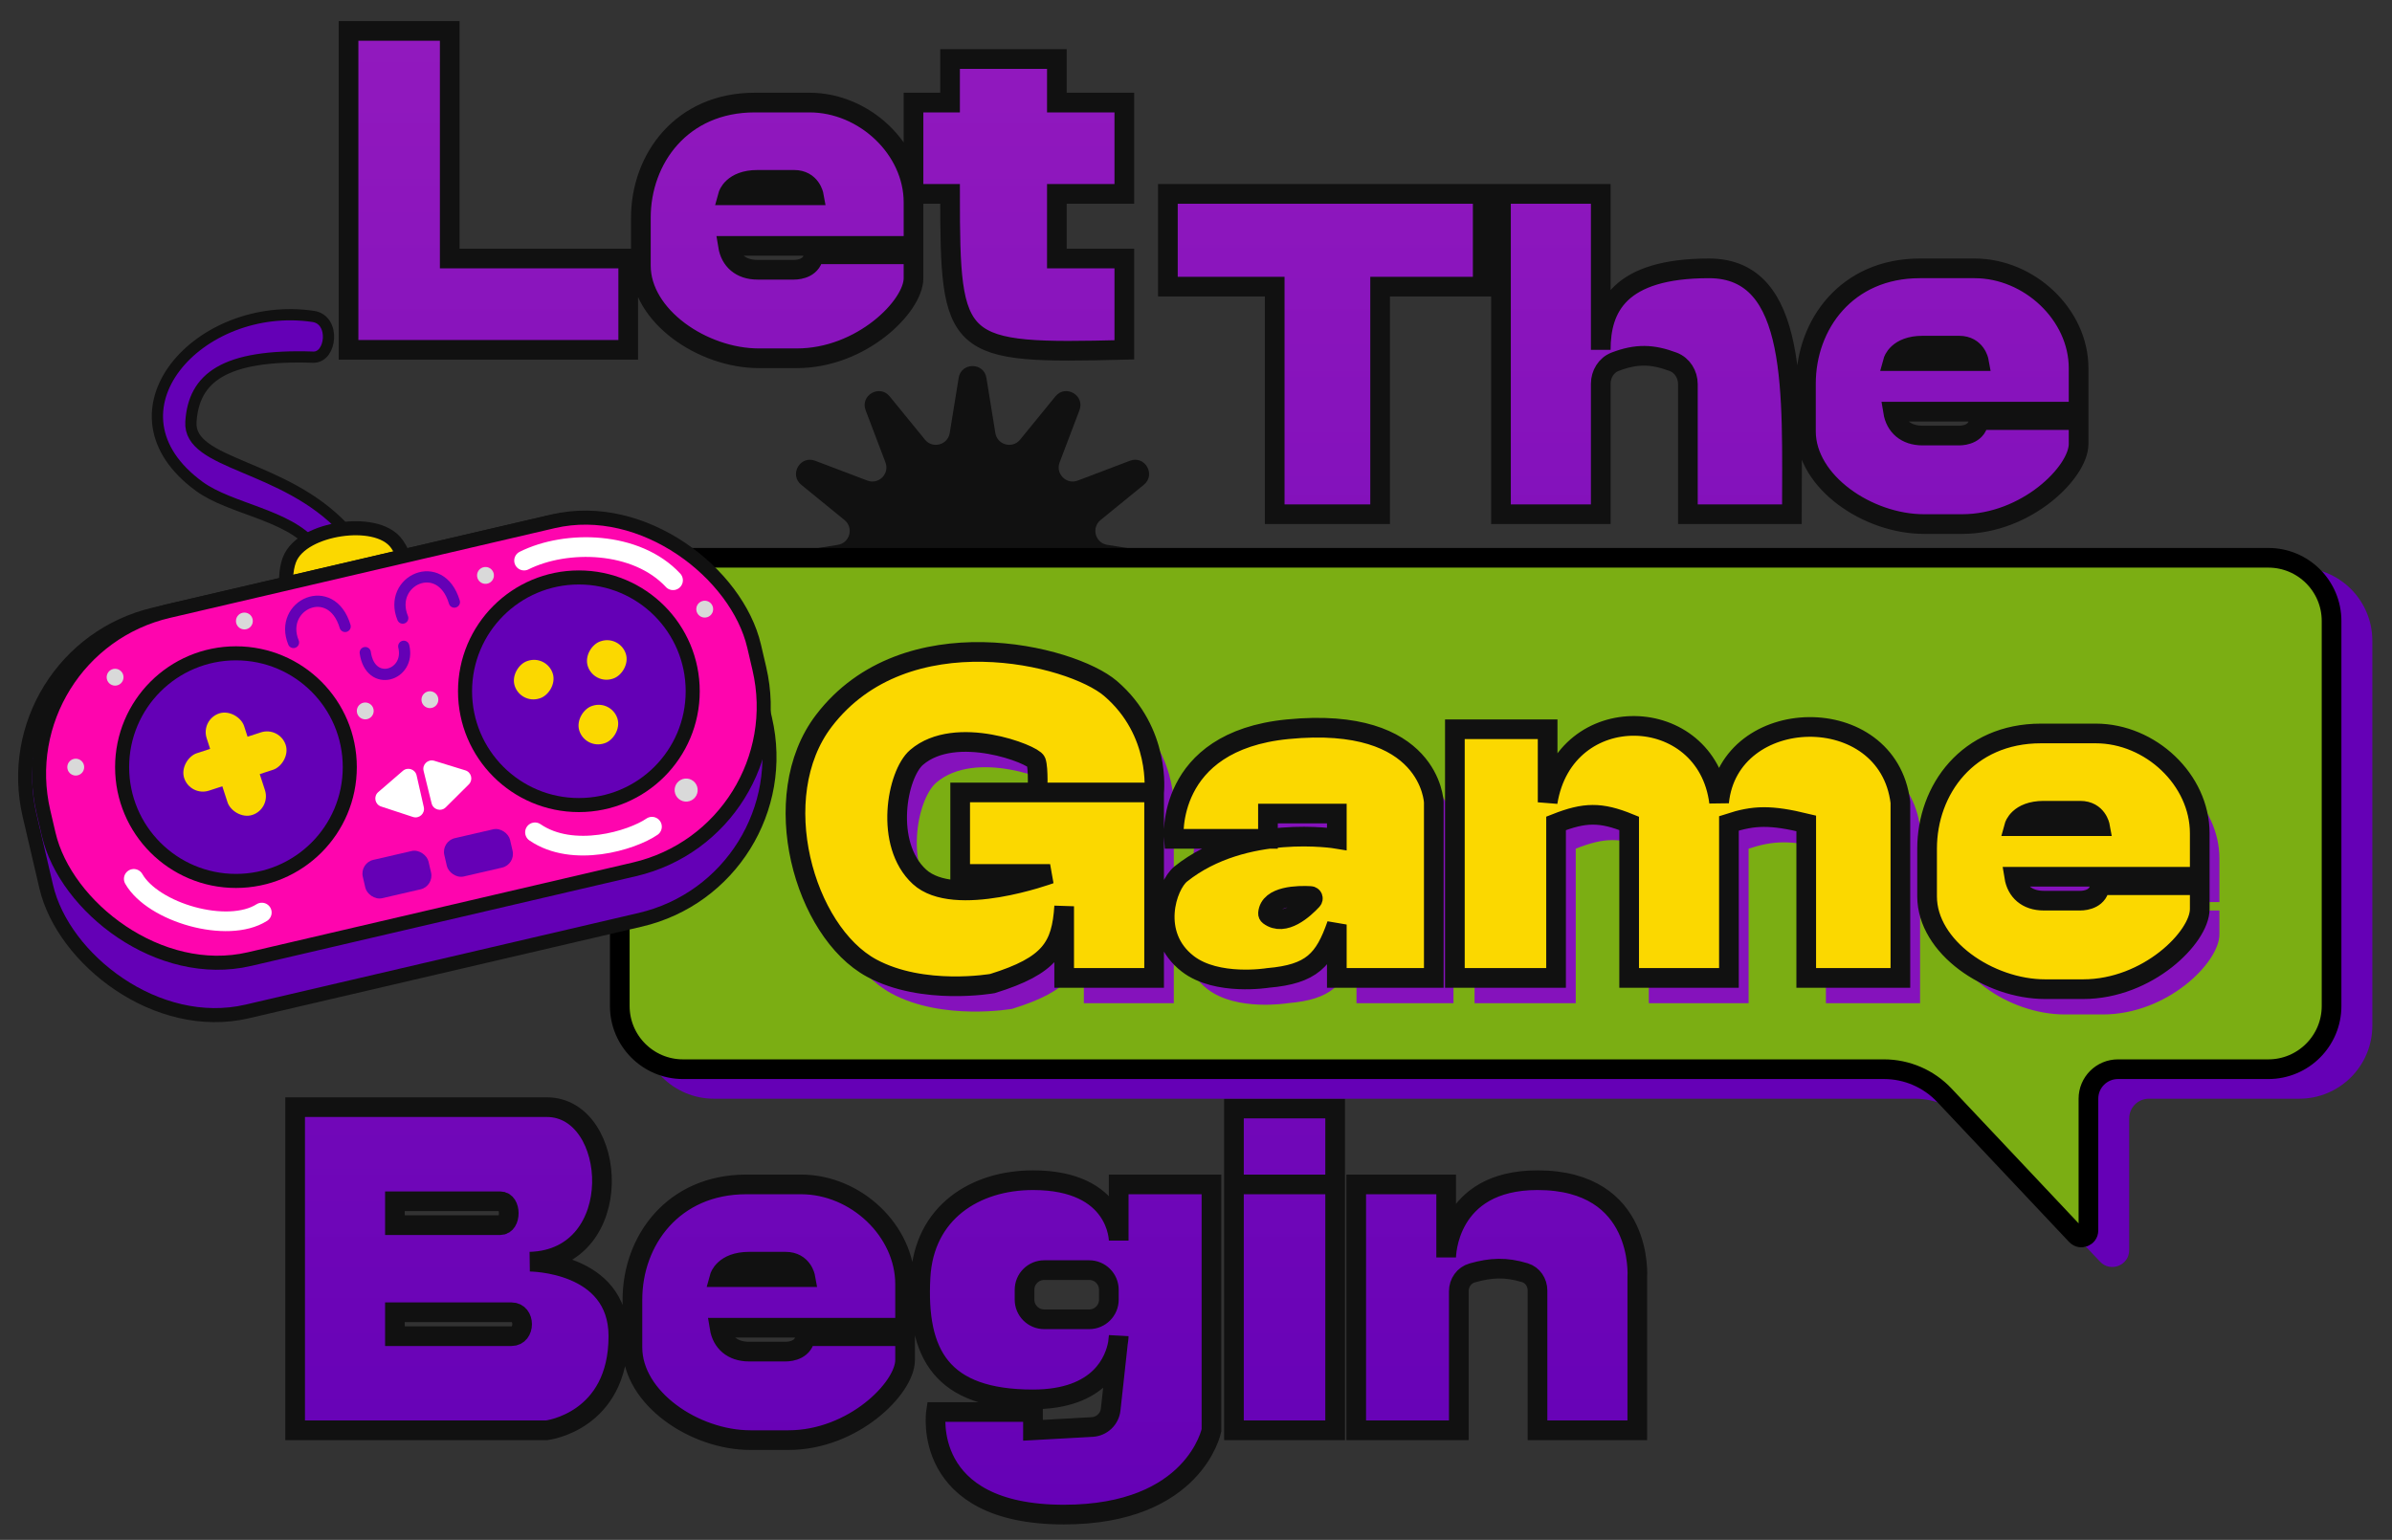 <svg width="851" height="548" viewBox="0 0 851 548" fill="none" xmlns="http://www.w3.org/2000/svg">
<rect x="0" y="0" width="851" height="548" fill="#333333" stroke="none"/>
<path d="M160 11H124V124.5H223.5V92H160V11Z" fill="url(#paint0_linear_322_105)"/>
<path d="M338 36.5H325V69H338C338 124.5 339.5 126 400 124.5V92H376V69H400V36.5H376V21H338V36.5Z" fill="url(#paint1_linear_322_105)"/>
<path d="M415.5 102V69H527.5V102H491V183H453.5V102H415.5Z" fill="url(#paint2_linear_322_105)"/>
<path d="M534 183V69H569.5V124.5C569.5 109.5 576 95.5 608 95.5C640 95.5 637.5 140 637.5 183H600.5V136.724C600.5 133.231 598.506 129.98 595.236 128.755C587.901 126.008 582.229 125.813 574.608 128.734C571.414 129.959 569.5 133.165 569.5 136.587V183H534Z" fill="url(#paint3_linear_322_105)"/>
<path d="M482.5 509V421.5H514.5V447.5C514.5 447.5 514.5 420 547 420C585 420 582.5 454.5 582.5 454.5V509H547V459.259C547 456.387 545.259 453.749 542.509 452.921C535.691 450.866 530.543 451.09 523.771 452.995C520.89 453.805 519 456.51 519 459.503V509H482.5Z" fill="url(#paint4_linear_322_105)"/>
<path d="M475 509H439V421.5V394.5H475V421.5V509Z" fill="url(#paint5_linear_322_105)"/>
<path d="M256 472.5H322V457C322 438 304.5 421.5 285 421.5H265.5C239.5 421.5 225 441.5 225 462.5V479.5C225 497.5 247 512.5 267 512.5H280.5C303.5 512.5 322 494 322 484V475.5H286.5C286.11 480.295 281.5 481 279.5 481H266.5C260.5 481 256.826 477.597 256 472.5Z" fill="url(#paint6_linear_322_105)"/>
<path d="M259 87.5H325V72C325 53 307.5 36.5 288 36.5H268.5C242.5 36.5 228 56.5 228 77.5V94.5C228 112.5 250 127.5 270 127.5H283.5C306.5 127.5 325 109 325 99V90.5H289.5C289.11 95.295 284.5 96 282.5 96H269.5C263.5 96 259.826 92.597 259 87.5Z" fill="url(#paint7_linear_322_105)"/>
<path d="M673.5 146.5H739.5V131C739.5 112 722 95.5 702.5 95.5H683C657 95.5 642.5 115.5 642.5 136.5V153.5C642.5 171.5 664.5 186.5 684.5 186.5H698C721 186.5 739.5 168 739.5 158V149.5H704C703.61 154.295 699 155 697 155H684C678 155 674.326 151.597 673.5 146.5Z" fill="url(#paint8_linear_322_105)"/>
<path fill-rule="evenodd" clip-rule="evenodd" d="M431 421.5H398V441.5C398 441.5 398 420 367.5 420C346.871 420 328.755 431.5 327.5 454.5C326 482 335 498 367.5 498C391.643 498 396.675 483.902 397.724 478.025L395.145 501.601C394.773 505.004 391.993 507.639 388.575 507.829L367.5 509V502.5H333C333 502.5 327.5 539 378.5 539C425 539 431 509 431 509V421.5ZM394.5 459C394.5 455.134 391.366 452 387.5 452H371.5C367.634 452 364.5 455.134 364.5 459V462.5C364.5 466.366 367.634 469.5 371.5 469.5H387.5C391.366 469.5 394.5 466.366 394.5 462.5V459Z" fill="url(#paint9_linear_322_105)"/>
<path fill-rule="evenodd" clip-rule="evenodd" d="M105 509V394H194.5C220 394 223.422 448.05 188.5 449C188.5 449 220 449 220 475.5C220 506 194.5 509 194.5 509H105ZM140.5 427.5V436H178C182 436 182 427.5 178 427.5H140.5ZM140.5 475.5V467H182C187 467 187 475.5 182 475.5H140.5Z" fill="url(#paint10_linear_322_105)"/>
<path d="M475 421.5V509H439V421.5M475 421.5H439M475 421.5V394.5H439V421.5M600.5 136.724V183H637.5C637.5 140 640 95.5 608 95.5C576 95.5 569.5 109.5 569.5 124.5V69H534V183H569.5V136.587M600.5 136.724C600.5 133.231 598.506 129.98 595.236 128.755M600.5 136.724V136.724C600.5 133.231 598.506 129.98 595.236 128.755V128.755M595.236 128.755C587.901 126.008 582.229 125.813 574.608 128.734M574.608 128.734C571.414 129.959 569.5 133.165 569.5 136.587M574.608 128.734V128.734C571.414 129.959 569.5 133.165 569.5 136.587V136.587M547 459.259V509H582.5V454.5C582.5 454.5 585 420 547 420C514.5 420 514.5 447.5 514.5 447.5V421.5H482.5V509H519V459.503M547 459.259C547 456.387 545.259 453.749 542.509 452.921M547 459.259V459.259C547 456.387 545.259 453.749 542.509 452.921V452.921M542.509 452.921C535.691 450.866 530.543 451.09 523.771 452.995M523.771 452.995C520.89 453.805 519 456.51 519 459.503M523.771 452.995V452.995C520.89 453.805 519 456.51 519 459.503V459.503M388.575 507.829L367.5 509V502.5H333C333 502.5 327.5 539 378.5 539C425 539 431 509 431 509V421.5H398V441.5C398 441.5 398 420 367.5 420C346.871 420 328.755 431.5 327.5 454.5C326 482 335 498 367.5 498C391.643 498 396.675 483.902 397.724 478.025M388.575 507.829C391.993 507.639 394.773 505.004 395.145 501.601M388.575 507.829V507.829C391.993 507.639 394.773 505.004 395.145 501.601V501.601M395.145 501.601L397.724 478.025M397.724 478.025C398 476.477 398 475.5 398 475.5L397.724 478.025ZM124 11H160V92H223.5V124.5H124V11ZM325 36.5H338V21H376V36.5H400V69H376V92H400V124.5C339.5 126 338 124.5 338 69H325V36.5ZM415.5 69V102H453.5V183H491V102H527.5V69H415.5ZM105 394V509H194.5C194.5 509 220 506 220 475.5C220 449 188.5 449 188.5 449C223.422 448.05 220 394 194.5 394H105ZM140.5 427.5V436H178C182 436 182 427.5 178 427.5H140.5ZM140.5 467V475.5H182C187 475.5 187 467 182 467H140.5ZM322 472.5H256C256.826 477.597 260.5 481 266.5 481H279.5C281.5 481 286.11 480.295 286.5 475.5H322V484C322 494 303.5 512.5 280.5 512.5H267C247 512.5 225 497.5 225 479.5V462.5C225 441.5 239.5 421.5 265.5 421.5H285C304.5 421.5 322 438 322 457V472.5ZM256 454.5H286.5C286.5 454.5 285.5 449 279.5 449C272.829 449 272 449 266.5 449C257.5 449 256 454.5 256 454.5ZM325 87.5H259C259.826 92.597 263.5 96 269.5 96H282.5C284.5 96 289.11 95.295 289.5 90.5H325V99C325 109 306.5 127.5 283.5 127.5H270C250 127.5 228 112.5 228 94.5V77.5C228 56.5 242.5 36.5 268.5 36.5H288C307.5 36.5 325 53 325 72V87.5ZM259 69.5H289.5C289.5 69.5 288.5 64 282.5 64C275.829 64 275 64 269.5 64C260.5 64 259 69.5 259 69.5ZM739.5 146.5H673.5C674.326 151.597 678 155 684 155H697C699 155 703.61 154.295 704 149.5H739.5V158C739.5 168 721 186.5 698 186.5H684.5C664.5 186.5 642.5 171.5 642.5 153.5V136.5C642.5 115.5 657 95.5 683 95.5H702.5C722 95.5 739.5 112 739.5 131V146.5ZM673.5 128.5H704C704 128.5 703 123 697 123C690.329 123 689.5 123 684 123C675 123 673.5 128.5 673.5 128.5ZM394.5 462.5V459C394.5 455.134 391.366 452 387.5 452H371.5C367.634 452 364.5 455.134 364.5 459V462.5C364.5 466.366 367.634 469.5 371.5 469.5H387.5C391.366 469.5 394.5 466.366 394.5 462.5Z" stroke="#111111" stroke-width="7"/>
<path d="M341.064 134.477C341.971 128.876 350.029 128.876 350.936 134.477L354.113 154.099C354.803 158.357 360.198 159.802 362.924 156.46L375.487 141.056C379.073 136.659 386.051 140.687 384.036 145.992L376.977 164.574C375.445 168.605 379.395 172.555 383.426 171.023L402.009 163.964C407.313 161.949 411.341 168.927 406.944 172.513L391.54 185.076C388.198 187.802 389.643 193.197 393.901 193.887L413.523 197.064C419.124 197.971 419.124 206.029 413.523 206.936L393.901 210.113C389.643 210.803 388.198 216.198 391.54 218.924L406.944 231.487C411.341 235.073 407.313 242.051 402.008 240.036L383.426 232.977C379.395 231.445 375.445 235.395 376.977 239.426L384.036 258.009C386.051 263.313 379.073 267.341 375.487 262.944L362.924 247.54C360.198 244.198 354.803 245.643 354.113 249.901L350.936 269.523C350.029 275.124 341.971 275.124 341.064 269.523L337.887 249.901C337.197 245.643 331.802 244.198 329.076 247.54L316.513 262.944C312.927 267.341 305.949 263.313 307.964 258.008L315.023 239.426C316.555 235.395 312.605 231.445 308.574 232.977L289.991 240.036C284.687 242.051 280.659 235.073 285.056 231.487L300.46 218.924C303.802 216.198 302.357 210.803 298.099 210.113L278.477 206.936C272.876 206.029 272.876 197.971 278.477 197.064L298.099 193.887C302.357 193.197 303.802 187.802 300.46 185.076L285.056 172.513C280.659 168.927 284.687 161.949 289.992 163.964L308.574 171.023C312.605 172.555 316.555 168.605 315.023 164.574L307.964 145.991C305.949 140.687 312.927 136.659 316.513 141.056L329.076 156.46C331.802 159.802 337.197 158.357 337.887 154.099L341.064 134.477Z" fill="#111111"/>
<path d="M228 228C228 213.641 239.641 202 254 202H818C832.359 202 844 213.641 844 228V365C844 379.359 832.359 391 818 391H764.5C760.634 391 757.5 394.134 757.5 398V444.881C757.5 450.313 750.857 452.949 747.133 448.995L700.198 399.172C695.285 393.957 688.438 391 681.273 391H254C239.641 391 228 379.359 228 365V228Z" fill="#6500B6"/>
<path d="M243 198.5H807C819.426 198.5 829.5 208.574 829.5 221V358C829.5 370.426 819.426 380.5 807 380.5H753.5C747.701 380.5 743 385.201 743 391V437.881C743 440.144 740.232 441.242 738.68 439.595L691.746 389.772C686.172 383.855 678.402 380.5 670.273 380.5H243C230.574 380.5 220.5 370.426 220.5 358V221C220.5 208.574 230.574 198.5 243 198.5Z" fill="#7BAE13" stroke="black" stroke-width="7"/>
<path d="M723.6 321.017H789.6V305.517C789.6 286.517 772.1 270.017 752.6 270.017H733.1C707.1 270.017 692.6 290.017 692.6 311.017V328.017C692.6 346.017 714.6 361.017 734.6 361.017H748.1C771.1 361.017 789.6 342.517 789.6 332.517V324.017H754.1C753.709 328.812 749.1 329.517 747.1 329.517H734.1C728.1 329.517 724.426 326.114 723.6 321.017Z" fill="#8512BC"/>
<path d="M417.6 357.016V291.016H376.1H348.6V320.016H380.6C380.6 320.016 346.6 332.517 334.1 321.017C321.454 309.383 326.1 284.517 333.1 278.517C347.035 266.572 374.703 277.517 375.6 280.017C376.496 282.517 376.1 291.016 376.1 291.016H417.6C417.6 291.016 420.1 269.445 402.1 254.017C388.1 242.017 329.1 227.517 300.1 265.517C279.471 292.547 293.1 340.517 317.1 353.517C335.382 363.419 360.1 359.016 360.1 359.016C380.634 352.638 384.67 345.979 385.6 331.516V357.016H417.6Z" fill="#8512BC"/>
<path fill-rule="evenodd" clip-rule="evenodd" d="M517.1 357.016V294.516C517.1 294.516 516.1 263.516 465.1 268.516C421.398 272.801 424.6 307.516 424.6 307.516H458.1V298.516H482.6V307.516C482.6 307.516 449.6 302.016 427.1 320.016C422.097 324.019 416.141 341.651 429.6 352.016C439.965 359.999 458.1 357.016 458.1 357.016C473.7 355.673 478.178 350.62 482.6 338.016V357.016H517.1ZM473.829 329.345C474.36 328.771 474.004 327.902 473.223 327.859C468.985 327.626 458.602 327.706 458.118 334.034C458.095 334.325 458.23 334.617 458.463 334.793C463.96 338.956 471.065 332.336 473.829 329.345Z" fill="#8512BC"/>
<path d="M524.6 357.016V268.516H557.6V294.516C563.6 257.517 614.1 259.017 618.6 294.516C622.1 259.517 678.6 258.017 683.1 294.516V357.016H649.6V302.016C636.919 298.936 631.008 299.112 622.1 302.016V357.016H586.6V302.016C576.446 297.876 570.753 298.024 560.6 302.016V357.016H524.6Z" fill="#8512BC"/>
<path d="M716.6 312.017H782.6V296.517C782.6 277.517 765.1 261.017 745.6 261.017H726.1C700.1 261.017 685.6 281.017 685.6 302.017V319.017C685.6 337.017 707.6 352.017 727.6 352.017H741.1C764.1 352.017 782.6 333.517 782.6 323.517V315.017H747.1C746.709 319.812 742.1 320.517 740.1 320.517H727.1C721.1 320.517 717.426 317.114 716.6 312.017Z" fill="#FBD800"/>
<path d="M410.6 348.016V282.016H369.1H341.6V311.016H373.6C373.6 311.016 339.6 323.517 327.1 312.017C314.454 300.383 319.1 275.517 326.1 269.517C340.035 257.572 367.703 268.517 368.6 271.017C369.496 273.517 369.1 282.016 369.1 282.016H410.6C410.6 282.016 413.1 260.445 395.1 245.017C381.1 233.017 322.1 218.517 293.1 256.517C272.471 283.547 286.1 331.517 310.1 344.517C328.382 354.419 353.1 350.016 353.1 350.016C373.634 343.638 377.67 336.979 378.6 322.516V348.016H410.6Z" fill="#FBD800"/>
<path fill-rule="evenodd" clip-rule="evenodd" d="M510.1 348.016V285.516C510.1 285.516 509.1 254.516 458.1 259.516C414.398 263.801 417.6 298.516 417.6 298.516H451.1V289.516H475.6V298.516C475.6 298.516 442.6 293.016 420.1 311.016C415.097 315.019 409.141 332.651 422.6 343.016C432.965 350.999 451.1 348.016 451.1 348.016C466.7 346.673 471.178 341.62 475.6 329.016V348.016H510.1ZM466.829 320.345C467.36 319.771 467.004 318.902 466.223 318.859C461.985 318.626 451.602 318.706 451.118 325.034C451.095 325.325 451.23 325.617 451.463 325.793C456.96 329.956 464.065 323.336 466.829 320.345Z" fill="#FBD800"/>
<path d="M517.6 348.016V259.516H550.6V285.516C556.6 248.517 607.1 250.017 611.6 285.516C615.1 250.517 671.6 249.017 676.1 285.516V348.016H642.6V293.016C629.919 289.936 624.008 290.112 615.1 293.016V348.016H579.6V293.016C569.446 288.876 563.753 289.024 553.6 293.016V348.016H517.6Z" fill="#FBD800"/>
<path d="M410.6 282.016V348.016H378.6V322.516C377.67 336.979 373.634 343.638 353.1 350.016C353.1 350.016 328.382 354.419 310.1 344.517C286.1 331.517 272.471 283.547 293.1 256.517C322.1 218.517 381.1 233.017 395.1 245.017C413.1 260.445 410.6 282.016 410.6 282.016ZM410.6 282.016H369.1M369.1 282.016H341.6V311.016H373.6C373.6 311.016 339.6 323.517 327.1 312.017C314.454 300.383 319.1 275.517 326.1 269.517C340.035 257.572 367.703 268.517 368.6 271.017C369.496 273.517 369.1 282.016 369.1 282.016ZM517.6 348.016V259.516H550.6V285.516C556.6 248.517 607.1 250.017 611.6 285.516C615.1 250.517 671.6 249.017 676.1 285.516V348.016H642.6V293.016C629.919 289.936 624.008 290.112 615.1 293.016V348.016H579.6V293.016C569.446 288.876 563.753 289.024 553.6 293.016V348.016H517.6ZM510.1 348.016V285.516C510.1 285.516 509.1 254.516 458.1 259.516C414.398 263.801 417.6 298.516 417.6 298.516H451.1V289.516H475.6V298.516C475.6 298.516 442.6 293.016 420.1 311.016C415.097 315.019 409.141 332.651 422.6 343.016C432.965 350.999 451.1 348.016 451.1 348.016C466.7 346.673 471.178 341.62 475.6 329.016V348.016H510.1ZM782.6 312.017H716.6C717.426 317.114 721.1 320.517 727.1 320.517H740.1C742.1 320.517 746.709 319.812 747.1 315.017H782.6V323.517C782.6 333.517 764.1 352.017 741.1 352.017H727.6C707.6 352.017 685.6 337.017 685.6 319.017V302.017C685.6 281.017 700.1 261.017 726.1 261.017H745.6C765.1 261.017 782.6 277.517 782.6 296.517V312.017ZM716.6 294.017H747.1C747.1 294.017 746.1 288.517 740.1 288.517C733.429 288.517 732.6 288.517 727.1 288.517C718.1 288.517 716.6 294.017 716.6 294.017ZM451.118 325.034C451.602 318.706 461.985 318.626 466.223 318.859C467.004 318.902 467.36 319.771 466.829 320.345C464.065 323.336 456.96 329.956 451.463 325.793C451.23 325.617 451.095 325.325 451.118 325.034Z" stroke="#111111" stroke-width="7"/>
<path d="M111.425 112.604C70.925 106.604 34.641 146.625 70.925 173.104C81.925 181.132 102.425 183.104 111.425 194.104C117.08 200.408 129.426 193.104 122.426 188.104C100.94 165.014 66.925 165.604 67.925 150.104C68.925 134.604 79.537 126.013 111.425 127.104C117.926 127.327 119.426 113.789 111.425 112.604Z" fill="#6400B6" stroke="#111111" stroke-width="4" stroke-linecap="round"/>
<path d="M141.254 193.661C139.303 190.833 135.961 189.295 132.496 188.564C128.972 187.821 124.937 187.822 121.05 188.407C117.162 188.992 113.279 190.181 110.073 191.93C106.917 193.652 104.113 196.089 102.927 199.321C101.546 203.082 101.598 207.541 102.158 211.636C103.811 223.709 116.047 229.609 127.147 227.94C137.868 226.327 147.705 217.557 145.77 205.82C145.087 201.68 143.764 197.298 141.254 193.661Z" fill="#FBD800" stroke="#111111" stroke-width="5"/>
<rect x="-3.003" y="232.171" width="262.618" height="145.091" rx="59.5" transform="rotate(-13.129 -3.003 232.171)" fill="#6400B6" stroke="#111111" stroke-width="5"/>
<rect x="1.943" y="230.968" width="259.618" height="127.186" rx="59.5" transform="rotate(-13.129 1.943 230.968)" fill="#FE05AE" stroke="#111111" stroke-width="5"/>
<circle cx="83.946" cy="273" r="40.5" fill="#6400B6" stroke="#111111" stroke-width="5"/>
<circle cx="205.946" cy="246" r="40.5" fill="#6400B6" stroke="#111111" stroke-width="5"/>
<path d="M143.325 274.327C145.039 272.848 147.711 273.727 148.212 275.935L150.771 287.222C151.286 289.497 149.123 291.464 146.907 290.735L135.589 287.012C133.373 286.283 132.8 283.415 134.565 281.891L143.325 274.327Z" fill="white"/>
<path d="M166.788 279.145C168.394 277.548 167.72 274.817 165.557 274.15L154.497 270.742C152.268 270.055 150.142 272.063 150.7 274.327L153.554 285.896C154.112 288.16 156.928 288.949 158.582 287.305L166.788 279.145Z" fill="white"/>
<circle cx="129.946" cy="253" r="3" fill="#D9D9D9"/>
<circle cx="86.946" cy="221" r="3" fill="#D9D9D9"/>
<circle cx="3" cy="3" r="3" transform="matrix(-0.952 0.307 0.307 0.952 174.656 201)" fill="#D9D9D9"/>
<circle cx="40.946" cy="241" r="3" fill="#D9D9D9"/>
<circle cx="4.104" cy="4.104" r="4.104" transform="matrix(-0.952 0.307 0.307 0.952 246.759 276)" fill="#D9D9D9"/>
<path d="M47.591 312.764C54.446 324.752 80.946 332.5 93.141 324.752" stroke="white" stroke-width="7" stroke-linecap="round"/>
<path d="M239.446 206.5C226.446 192.5 201.446 192 186.446 199.5" stroke="white" stroke-width="7" stroke-linecap="round"/>
<path d="M231.95 294.197C224.822 299.104 203.886 305.488 190.332 296.201" stroke="white" stroke-width="7" stroke-linecap="round"/>
<circle cx="26.946" cy="273" r="3" fill="#D9D9D9"/>
<circle cx="3" cy="3" r="3" transform="matrix(-0.952 0.307 0.307 0.952 252.656 213)" fill="#D9D9D9"/>
<circle cx="152.946" cy="249" r="3" fill="#D9D9D9"/>
<rect x="71.357" y="256.047" width="14" height="38" rx="7" transform="rotate(-18.029 71.357 256.047)" fill="#FBD800"/>
<rect x="67.683" y="283.533" width="14" height="38" rx="7" transform="rotate(-108.029 67.683 283.533)" fill="#FBD800"/>
<rect x="185.279" y="250.718" width="14" height="14.233" rx="7" transform="rotate(-108.029 185.279 250.718)" fill="#FBD800"/>
<rect x="211.279" y="243.718" width="14" height="14.233" rx="7" transform="rotate(-108.029 211.279 243.718)" fill="#FBD800"/>
<rect x="208.279" y="266.718" width="14" height="14.233" rx="7" transform="rotate(-108.029 208.279 266.718)" fill="#FBD800"/>
<rect x="127.946" y="307.127" width="24" height="14" rx="5" transform="rotate(-13.006 127.946 307.127)" fill="#6500B6"/>
<rect x="156.951" y="299.401" width="24" height="14" rx="5" transform="rotate(-13.006 156.951 299.401)" fill="#6500B6"/>
<path d="M104.414 228.633C98.936 215.282 117.864 206.466 122.785 222.929" stroke="#6400B6" stroke-width="4" stroke-linecap="round"/>
<path d="M143.275 219.96C137.796 206.61 156.724 197.793 161.645 214.256" stroke="#6400B6" stroke-width="4" stroke-linecap="round"/>
<path d="M143.65 230C146.175 240.475 131.749 244.965 129.946 232.245" stroke="#6400B6" stroke-width="4" stroke-linecap="round"/>
<defs>
<linearGradient id="paint0_linear_322_105" x1="422.25" y1="11" x2="422.25" y2="539" gradientUnits="userSpaceOnUse">
<stop stop-color="#9219BE"/>
<stop offset="1" stop-color="#6501B6"/>
</linearGradient>
<linearGradient id="paint1_linear_322_105" x1="422.25" y1="11" x2="422.25" y2="539" gradientUnits="userSpaceOnUse">
<stop stop-color="#9219BE"/>
<stop offset="1" stop-color="#6501B6"/>
</linearGradient>
<linearGradient id="paint2_linear_322_105" x1="422.25" y1="11" x2="422.25" y2="539" gradientUnits="userSpaceOnUse">
<stop stop-color="#9219BE"/>
<stop offset="1" stop-color="#6501B6"/>
</linearGradient>
<linearGradient id="paint3_linear_322_105" x1="422.25" y1="11" x2="422.25" y2="539" gradientUnits="userSpaceOnUse">
<stop stop-color="#9219BE"/>
<stop offset="1" stop-color="#6501B6"/>
</linearGradient>
<linearGradient id="paint4_linear_322_105" x1="422.25" y1="11" x2="422.25" y2="539" gradientUnits="userSpaceOnUse">
<stop stop-color="#9219BE"/>
<stop offset="1" stop-color="#6501B6"/>
</linearGradient>
<linearGradient id="paint5_linear_322_105" x1="422.25" y1="11" x2="422.25" y2="539" gradientUnits="userSpaceOnUse">
<stop stop-color="#9219BE"/>
<stop offset="1" stop-color="#6501B6"/>
</linearGradient>
<linearGradient id="paint6_linear_322_105" x1="422.25" y1="11" x2="422.25" y2="539" gradientUnits="userSpaceOnUse">
<stop stop-color="#9219BE"/>
<stop offset="1" stop-color="#6501B6"/>
</linearGradient>
<linearGradient id="paint7_linear_322_105" x1="422.25" y1="11" x2="422.25" y2="539" gradientUnits="userSpaceOnUse">
<stop stop-color="#9219BE"/>
<stop offset="1" stop-color="#6501B6"/>
</linearGradient>
<linearGradient id="paint8_linear_322_105" x1="422.25" y1="11" x2="422.25" y2="539" gradientUnits="userSpaceOnUse">
<stop stop-color="#9219BE"/>
<stop offset="1" stop-color="#6501B6"/>
</linearGradient>
<linearGradient id="paint9_linear_322_105" x1="422.25" y1="11" x2="422.25" y2="539" gradientUnits="userSpaceOnUse">
<stop stop-color="#9219BE"/>
<stop offset="1" stop-color="#6501B6"/>
</linearGradient>
<linearGradient id="paint10_linear_322_105" x1="422.25" y1="11" x2="422.25" y2="539" gradientUnits="userSpaceOnUse">
<stop stop-color="#9219BE"/>
<stop offset="1" stop-color="#6501B6"/>
</linearGradient>
</defs>
</svg>
